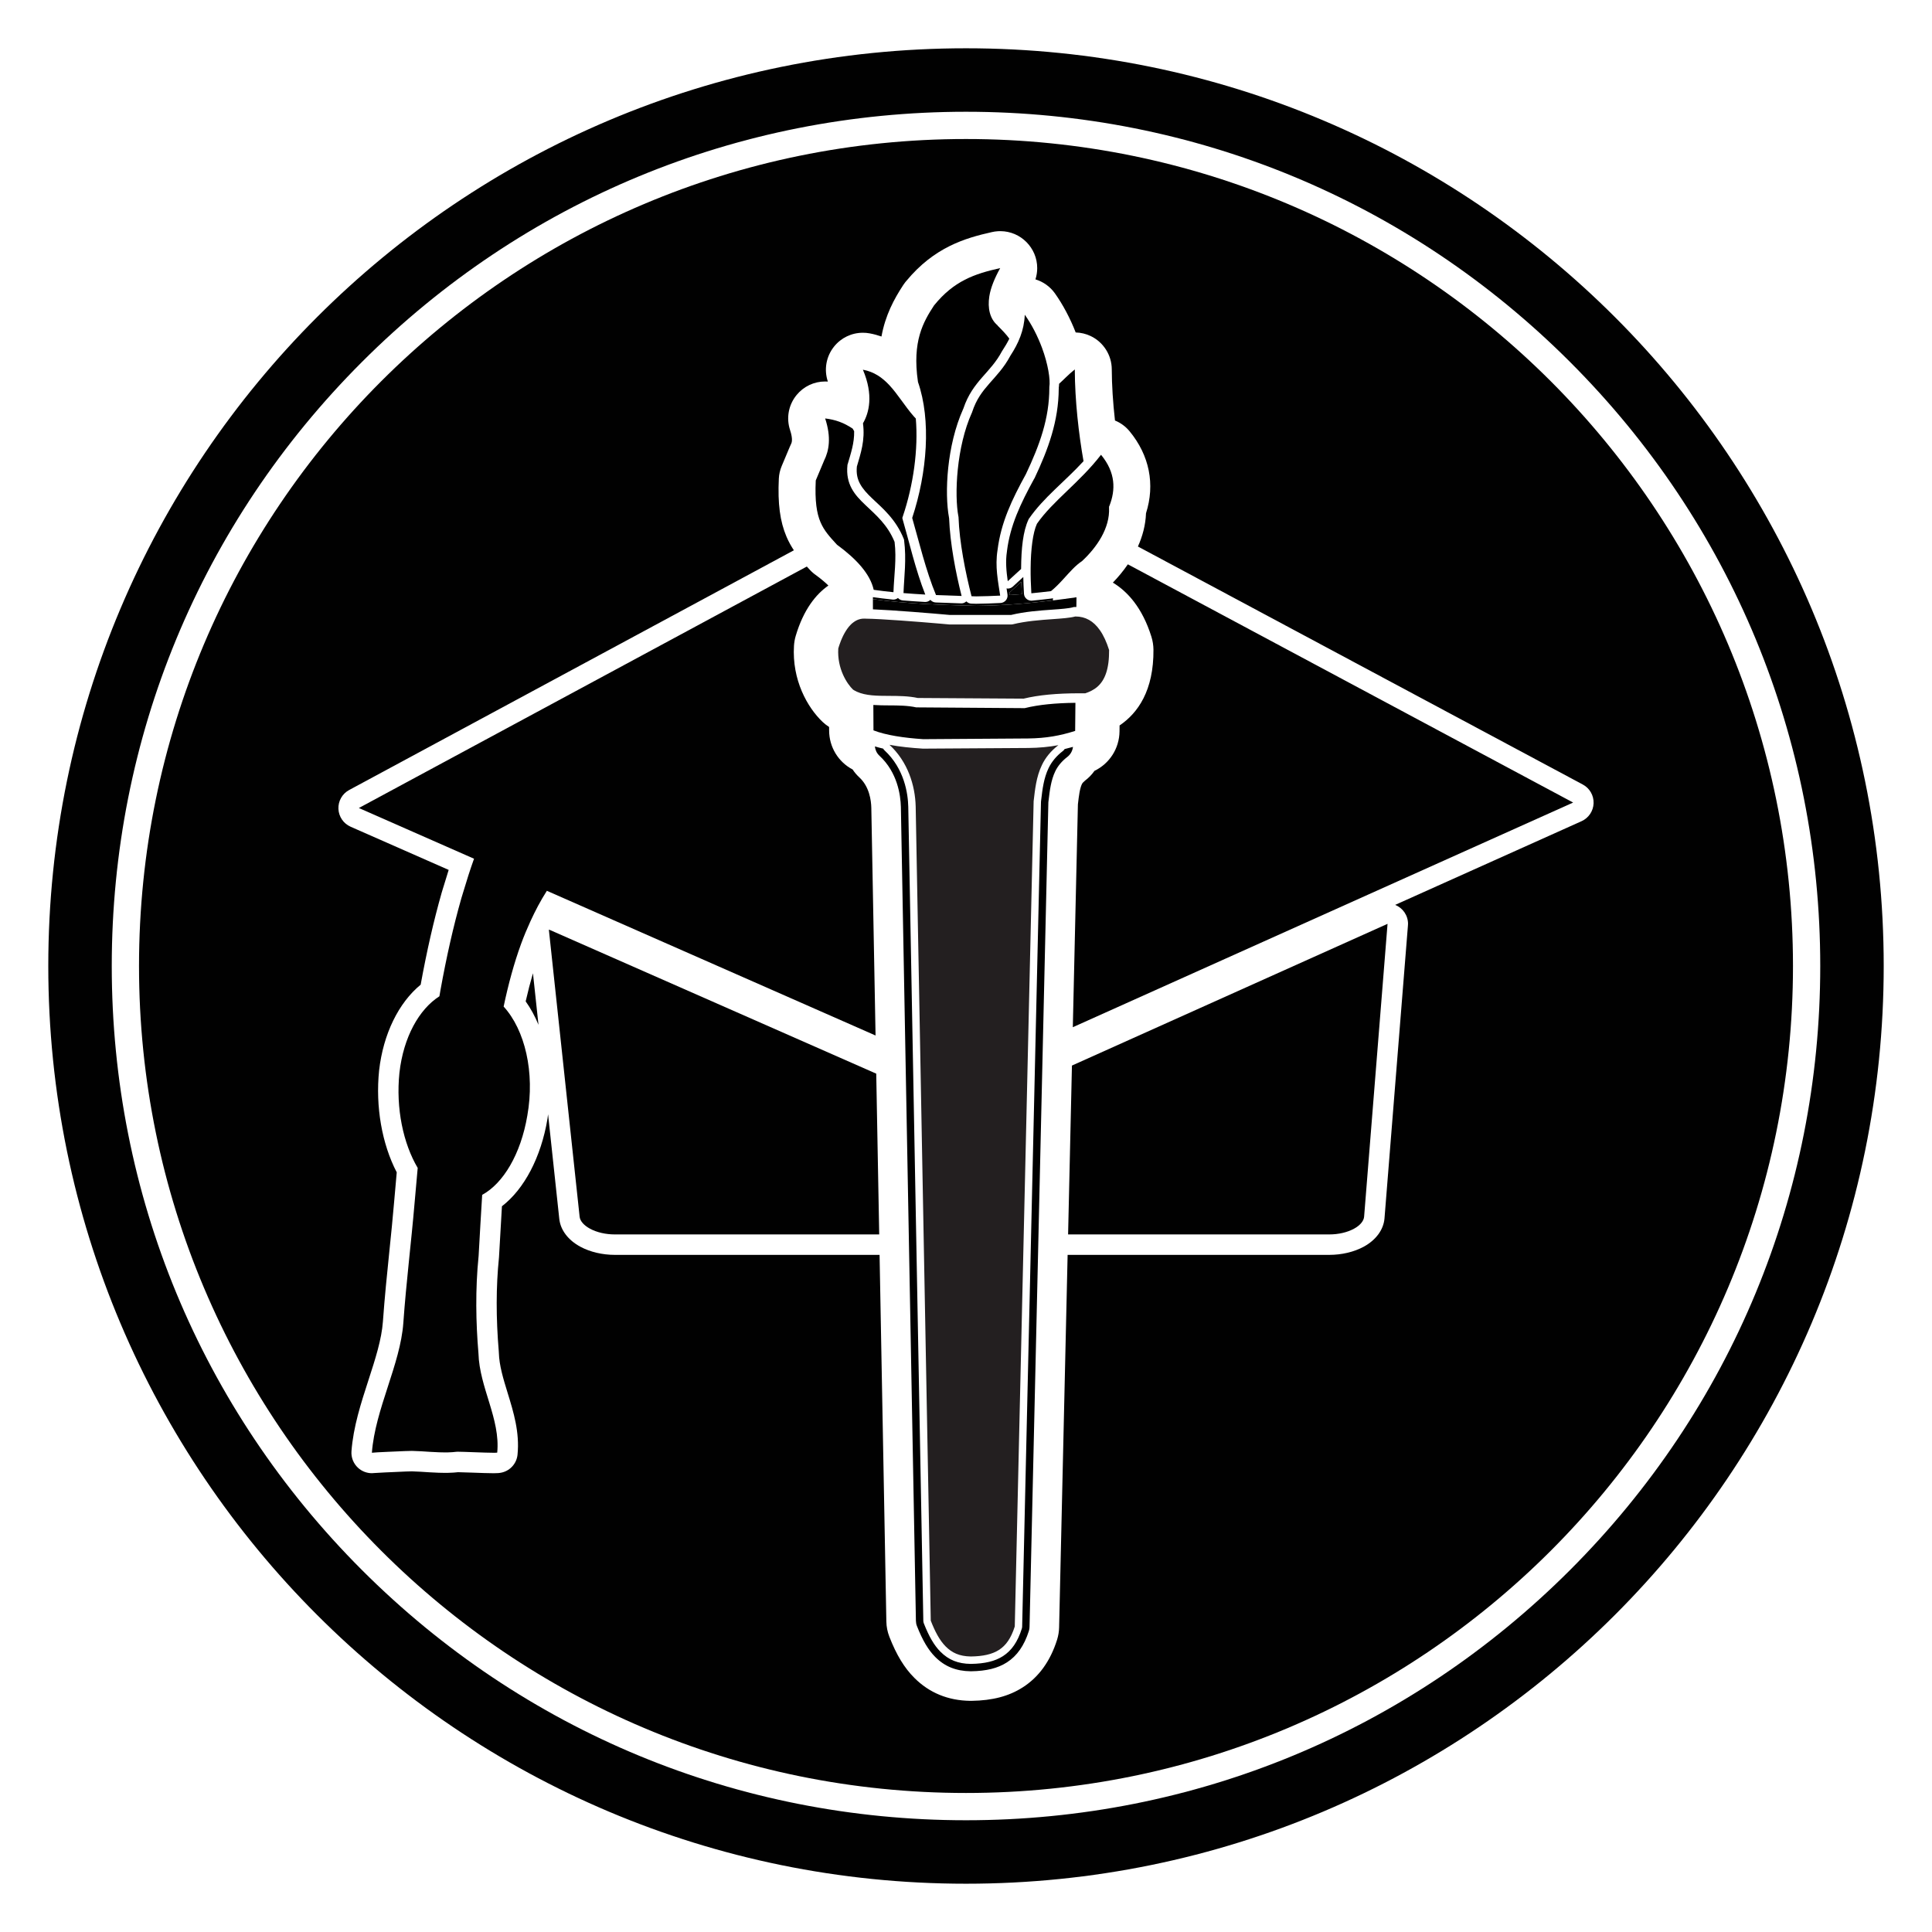 <?xml version="1.0" encoding="utf-8"?>
<!-- Generator: Adobe Illustrator 15.1.0, SVG Export Plug-In . SVG Version: 6.00 Build 0)  -->
<!DOCTYPE svg PUBLIC "-//W3C//DTD SVG 1.1//EN" "http://www.w3.org/Graphics/SVG/1.1/DTD/svg11.dtd">
<svg version="1.1" id="Layer_1" xmlns="http://www.w3.org/2000/svg" xmlns:xlink="http://www.w3.org/1999/xlink" x="0px" y="0px"
	 width="283.46px" height="283.46px" viewBox="0 0 283.46 283.46" enable-background="new 0 0 283.46 283.46" xml:space="preserve">
<g>
	<path fill="none" d="M232.226,115.104l-65.272-34.92c0.656-1.461,1.118-3.1,1.188-4.886c1.35-4.24,0.508-8.482-2.412-12.025
		c-0.581-0.704-1.315-1.24-2.142-1.575c-0.299-2.64-0.464-5.213-0.471-7.517c-0.006-2.066-1.218-3.981-3.09-4.875
		c-0.68-0.326-1.442-0.507-2.203-0.528c-0.803-2.071-1.883-4.101-3.054-5.746c-0.706-0.987-1.716-1.701-2.851-2.043
		c0.168-0.529,0.259-1.087,0.259-1.652c0-2.974-2.419-5.407-5.392-5.423c-0.01,0-0.018,0-0.022,0h-0.015
		c-0.113,0-0.23,0.003-0.341,0.01c-0.292,0.019-0.589,0.061-0.881,0.129c-3.938,0.877-8.481,2.233-12.557,7.175
		c-0.039,0.042-0.074,0.087-0.112,0.131c-0.021,0.024-0.041,0.052-0.063,0.08c-0.092,0.117-0.179,0.239-0.261,0.361
		c-1.379,2.1-2.64,4.462-3.206,7.572c-0.537-0.188-1.115-0.348-1.738-0.463c-0.325-0.061-0.656-0.089-0.988-0.089
		c-1.657,0-3.201,0.741-4.235,2.034c-1.164,1.456-1.496,3.386-0.904,5.13c-0.13-0.009-0.263-0.014-0.396-0.014
		c-1.629,0-3.158,0.724-4.191,1.984c-1.185,1.443-1.542,3.358-0.963,5.128c0.468,1.43,0.237,1.893,0.136,2.09
		c-0.055,0.113-0.124,0.259-0.186,0.413l-1.177,2.8c-0.244,0.584-0.384,1.199-0.417,1.834c-0.176,3.667,0.173,6.296,1.129,8.533
		c0.314,0.738,0.683,1.39,1.077,1.985L51.226,115.91c-1.009,0.544-1.62,1.615-1.574,2.76c0.045,1.145,0.74,2.164,1.789,2.626
		l14.388,6.335c-0.243,0.755-0.485,1.542-0.729,2.369l-0.085,0.277c-0.069,0.225-0.139,0.45-0.207,0.683
		c-1.169,4.108-2.178,8.525-3.086,13.511c-3.248,2.662-5.493,7.25-6.097,12.581c-0.55,5.292,0.414,10.788,2.586,14.952
		c-0.134,1.453-0.264,2.915-0.388,4.396c-0.202,2.377-0.441,4.711-0.694,7.182c-0.34,3.318-0.691,6.749-0.946,10.308
		c-0.189,2.648-1.129,5.544-2.124,8.61c-1.092,3.364-2.22,6.842-2.489,10.421c-0.069,0.921,0.29,1.821,0.972,2.442
		c0.557,0.508,1.279,0.782,2.02,0.782c0.137,0,0.274-0.01,0.412-0.028c0.443-0.042,2.555-0.131,3.464-0.17
		c0.548-0.022,0.967-0.041,1.09-0.049c0.256-0.015,0.522-0.021,0.791-0.021l0.251,0.002c0.351,0.008,0.741,0.026,1.129,0.05
		c0.429,0.023,0.848,0.053,1.262,0.081c0.486,0.028,0.938,0.053,1.393,0.068c0.306,0.012,0.622,0.018,0.934,0.018
		c0.17,0,0.34-0.002,0.508-0.006c0.538-0.014,0.991-0.043,1.419-0.093c0.4,0.003,1.226,0.033,2.025,0.062
		c1.199,0.044,2.439,0.09,3.191,0.09c0.519,0,0.873-0.019,1.254-0.115c1.226-0.311,2.125-1.356,2.249-2.614
		c0.324-3.285-0.58-6.221-1.454-9.059c-0.634-2.06-1.233-4.005-1.287-5.895c-0.001-0.056-0.004-0.112-0.009-0.168
		c-0.416-4.916-0.409-9.533,0.02-13.725c0.005-0.047,0.008-0.093,0.011-0.14c0.14-2.531,0.282-5.015,0.43-7.453
		c3.28-2.533,5.726-7.168,6.677-12.792c0.042-0.233,0.058-0.469,0.093-0.702l1.646,15.351c0.173,1.628,1.3,3.116,3.091,4.08
		c1.429,0.771,3.229,1.195,5.068,1.195h38.834l0.995,53.786c0.012,0.774,0.163,1.528,0.445,2.252
		c1.034,2.652,2.199,4.567,3.66,6.022c2.184,2.191,4.946,3.33,8.198,3.373c0.02,0,0.039,0,0.058,0c0.021,0,0.099,0,0.122,0
		c3.096-0.046,5.495-0.677,7.542-1.989c2.348-1.506,4.035-3.845,5.019-6.962c0.188-0.602,0.289-1.208,0.302-1.821l1.249-54.661
		h38.394c1.832,0,3.627-0.426,5.054-1.199c1.796-0.983,2.9-2.489,3.042-4.14l3.431-42.862c0.015-0.121,0.022-0.243,0.022-0.368
		c0-1.263-0.781-2.338-1.886-2.781l27.342-12.277c1.044-0.469,1.73-1.49,1.77-2.633C233.849,116.71,233.234,115.644,232.226,115.104
		z M161.539,66.722c2.179,2.641,2.137,5.174,1.236,7.481l-0.06,0.133v0.158c0.149,2.965-1.779,5.799-3.965,7.829
		c-0.991,0.651-1.824,1.641-2.719,2.615c-0.576,0.632-1.18,1.26-1.835,1.792c-0.955,0.115-1.919,0.224-2.881,0.315
		c-0.072-1.245-0.114-2.488-0.104-3.676c0.02-2.762,0.324-5.214,0.925-6.524C154.451,73.508,158.385,70.809,161.539,66.722z
		 M150.848,108.346l-15.357,0.103c-0.016,0-0.026,0-0.043,0c-2.824-0.185-5.472-0.585-7.292-1.293l-0.019-3.726
		c0.764,0.057,1.539,0.061,2.307,0.064c1.337,0.005,2.722,0.01,3.983,0.29l15.92,0.113l0.086-0.021
		c1.92-0.476,4.399-0.729,7.353-0.761l-0.039,4.122C155.554,107.933,153.511,108.313,150.848,108.346z M155.284,109.329
		c-1.125,0.862-1.911,1.852-2.413,2.907c-0.847,1.763-1.015,3.623-1.22,5.332v0.045v0.044l-2.766,120.974
		c-0.552,1.754-1.315,2.797-2.324,3.444c-1.027,0.657-2.378,0.936-4.121,0.959c-1.697-0.023-2.773-0.55-3.69-1.467
		c-0.896-0.894-1.583-2.224-2.191-3.791l-2.212-119.438c-0.076-3.134-1.169-6.59-3.845-9.063c1.521,0.287,3.198,0.456,4.903,0.563
		h0.03h0.028l15.384-0.099h0.014C152.489,109.724,153.915,109.583,155.284,109.329z M150.181,102.503l-15.526-0.097
		c-1.385-0.296-2.816-0.301-4.203-0.307c-1.752-0.007-3.417-0.015-4.742-0.615c-0.188-0.087-0.371-0.187-0.542-0.297
		c-0.862-0.813-2.365-3.058-2.176-6.048c0.029-0.108,0.065-0.218,0.102-0.333c0.002,0,0.002,0,0.002-0.002
		c0.004-0.012,0.008-0.023,0.01-0.034c0.023-0.067,0.05-0.137,0.072-0.207c0.013-0.038,0.023-0.073,0.037-0.112
		c0.01-0.02,0.016-0.04,0.025-0.06c0.006-0.019,0.01-0.036,0.02-0.054c0.007-0.02,0.015-0.039,0.021-0.058
		c0.023-0.065,0.046-0.13,0.072-0.196c0.01-0.024,0.02-0.05,0.029-0.074c0.04-0.098,0.082-0.196,0.124-0.298
		c0.013-0.03,0.026-0.057,0.04-0.087c0.01-0.021,0.019-0.043,0.029-0.065c0.024-0.052,0.049-0.104,0.073-0.157
		c0.011-0.022,0.021-0.044,0.031-0.066c0.016-0.032,0.033-0.064,0.048-0.096c0.01-0.02,0.02-0.039,0.03-0.059
		c0.035-0.069,0.068-0.135,0.104-0.202c0.003-0.005,0.007-0.009,0.009-0.013c0.02-0.035,0.04-0.07,0.059-0.106
		c0.011-0.016,0.018-0.029,0.027-0.046c0.035-0.065,0.075-0.131,0.114-0.195c0.003-0.004,0.007-0.008,0.011-0.014
		c0.021-0.036,0.044-0.071,0.067-0.106c0.01-0.015,0.019-0.026,0.026-0.041c0.042-0.063,0.082-0.122,0.123-0.183
		c0.003-0.005,0.007-0.009,0.01-0.014c0.027-0.037,0.055-0.073,0.082-0.108c0.008-0.011,0.016-0.023,0.023-0.034
		c0.029-0.037,0.058-0.073,0.087-0.11c0.018-0.023,0.036-0.047,0.054-0.071c0.034-0.035,0.065-0.069,0.096-0.104
		c0.005-0.009,0.012-0.018,0.021-0.026c0.032-0.036,0.066-0.071,0.1-0.106c0.018-0.019,0.036-0.04,0.054-0.059
		c0.036-0.034,0.071-0.065,0.104-0.1c0.007-0.005,0.014-0.013,0.019-0.018c0.053-0.046,0.105-0.093,0.152-0.135
		c0.008-0.004,0.011-0.005,0.015-0.008c0.039-0.033,0.078-0.062,0.121-0.091c0.003-0.006,0.009-0.008,0.016-0.013
		c0.051-0.039,0.106-0.079,0.163-0.114c0.001-0.002,0.009-0.003,0.013-0.007c0.042-0.026,0.086-0.052,0.133-0.078
		c0.003-0.002,0.01-0.005,0.012-0.007c0.057-0.032,0.115-0.061,0.175-0.089c0.003-0.002,0.008-0.004,0.008-0.004
		c0.051-0.022,0.101-0.042,0.152-0.062c0.003-0.002,0.007-0.004,0.01-0.005c0.062-0.021,0.124-0.042,0.185-0.059
		c0.003-0.002,0.007-0.002,0.007-0.002c0.055-0.019,0.11-0.03,0.169-0.043c0,0,0.003,0,0.007-0.002
		c0.033-0.006,0.066-0.01,0.1-0.015c0.035-0.006,0.07-0.013,0.106-0.017c0.059-0.005,0.119-0.01,0.181-0.014h0.003
		c0.032-0.002,0.062-0.005,0.094-0.005c0.077,0,0.154,0.002,0.234,0.009l0.053,0.002c2.188,0.022,7.684,0.452,10.976,0.737
		c0.469,0.041,0.895,0.078,1.259,0.113h9.124l0.168-0.02c1.945-0.482,4.106-0.635,5.851-0.759c1.356-0.096,2.537-0.18,3.334-0.391
		h0.004h0.022c1.46,0,2.641,0.663,3.577,2.003c0.529,0.753,0.981,1.72,1.356,2.915c0.011,1.404-0.146,2.493-0.426,3.343
		c-0.608,1.867-1.805,2.585-3.08,3.013c-0.266-0.004-0.546-0.007-0.835-0.007C155.043,101.717,152.359,101.974,150.181,102.503z
		 M147.681,86.328c0.058,0.009,0.117,0.029,0.175,0.029c0.271,0,0.531-0.1,0.736-0.283l1.544-1.419
		c0.017,0.757,0.045,1.563,0.099,2.451c0.012,0.294,0.148,0.569,0.373,0.762c0.197,0.169,0.449,0.263,0.709,0.263
		c0.033,0,0.064-0.002,0.101-0.005c0.975-0.092,1.945-0.202,2.911-0.317c0.056-0.007,0.106-0.028,0.156-0.043v0.326
		c1.152-0.142,2.302-0.297,3.453-0.464l-0.005,0.658l-0.012,0.775c-0.042-0.004-0.082-0.007-0.129-0.007l-0.227,0.003l-0.09,0.025
		c-0.659,0.191-1.812,0.272-3.142,0.367c-1.769,0.125-3.964,0.279-6.003,0.776h-8.948c-2.618-0.239-8.292-0.704-11.307-0.825
		l-0.003-0.774v-0.724v-0.287c0.943,0.133,1.918,0.252,2.906,0.352c0.037,0.003,0.073,0.005,0.108,0.005
		c0.241,0,0.472-0.089,0.66-0.237c0.183,0.201,0.437,0.338,0.725,0.361c1.103,0.091,2.189,0.165,3.224,0.222
		c0.021,0,0.04,0.002,0.059,0.002c0.282,0,0.551-0.115,0.751-0.311c0.192,0.228,0.471,0.37,0.782,0.385
		c1.277,0.054,2.535,0.094,3.764,0.13c0.012,0,0.021,0,0.035,0c0.262,0,0.5-0.117,0.694-0.29c0.191,0.192,0.444,0.319,0.723,0.328
		c0.232,0.01,0.472,0.017,0.701,0.021c1.212-0.016,2.374-0.053,3.595-0.115c0.306-0.016,0.588-0.159,0.784-0.396
		c0.194-0.235,0.279-0.544,0.234-0.844C147.771,86.927,147.727,86.627,147.681,86.328z M155.336,57.033
		c0-0.04,0.016-0.074,0.016-0.114h-0.016c0.03-0.195,0.046-0.399,0.053-0.61c0.309-0.276,0.629-0.591,0.965-0.917
		c0.439-0.428,0.896-0.837,1.338-1.191c0.016,4.58,0.576,9.468,1.281,13.463c-2.732,2.983-5.884,5.347-8.01,8.445l-0.042,0.042
		l-0.016,0.061c-0.812,1.719-1.068,4.293-1.088,7.162c-0.004,0.034,0,0.071,0,0.104l-1.962,1.795
		c-0.204-1.471-0.352-2.893-0.117-4.369v-0.015v-0.016c0.472-3.797,1.975-6.944,4.01-10.663l0.015-0.013l0.016-0.016
		C153.822,65.863,155.312,61.742,155.336,57.033z M148.246,52.181c1.175-1.799,2.007-3.677,2.107-6
		c1.021,1.432,1.897,3.157,2.527,4.854c0.878,2.359,1.256,4.691,1.074,5.768v0.056v0.062c0,4.45-1.405,8.351-3.429,12.624
		c-0.003,0.009-0.011,0.02-0.014,0.028c-2.052,3.742-3.652,7.076-4.155,11.128c-0.389,2.437,0.071,4.543,0.386,6.688
		c-1.153,0.058-2.323,0.097-3.513,0.111c-0.224-0.005-0.46-0.012-0.689-0.02c-0.905-3.51-1.782-7.953-1.908-11.59V75.83
		l-0.016-0.043c-0.608-3.158-0.294-10.234,1.99-15.269l0.027-0.045v-0.028c0.612-1.87,1.504-3.015,2.515-4.171
		c0.995-1.142,2.129-2.289,3.064-4.038C148.227,52.218,148.237,52.201,148.246,52.181z M137.062,44.785
		c0.007-0.005,0.012-0.009,0.017-0.015c2.873-3.528,5.852-4.586,9.671-5.435c-0.789,1.426-1.394,2.841-1.596,4.141
		c-0.266,1.706,0.056,3.304,1.221,4.272l-0.017,0.014c0.687,0.685,1.316,1.334,1.729,1.926c-0.288,0.589-0.633,1.174-1.034,1.78
		l-0.025,0.027l-0.013,0.03c-0.847,1.592-1.86,2.634-2.909,3.834c-1.032,1.183-2.074,2.53-2.757,4.576
		c-0.009,0.017-0.009,0.03-0.016,0.045c-0.004,0.01-0.01,0.016-0.017,0.028c-2.409,5.373-2.744,12.33-2.079,15.935
		c0.01,0.028,0.01,0.075,0.017,0.104c0.141,3.656,0.953,7.916,1.833,11.392c-1.228-0.035-2.479-0.076-3.755-0.132
		c-1.482-3.544-2.531-7.978-3.495-11.318c2.2-6.646,2.804-14.342,0.844-19.959c-0.001-0.013,0-0.02,0-0.03
		C133.813,50.066,135.471,47.21,137.062,44.785z M125.717,68.452c0.554-1.904,1.232-3.823,0.897-6.349
		c0.882-1.503,1.58-4.126-0.012-7.861c1.654,0.308,2.832,1.151,3.88,2.267c1.261,1.354,2.289,3.093,3.571,4.561v0.015h0.016
		l0.296,0.321c0.379,4.517-0.346,9.752-1.914,14.383l-0.067,0.203l0.055,0.22c0.905,3.094,1.868,7.355,3.314,11.021
		c-1.06-0.058-2.127-0.13-3.193-0.217c0.081-2.334,0.458-4.934,0.083-7.785l-0.016-0.089l-0.028-0.072
		c-1.172-2.928-3.174-4.552-4.664-5.97c-0.745-0.709-1.35-1.37-1.74-2.092C125.811,70.302,125.613,69.528,125.717,68.452z
		 M119.688,70.486l1.19-2.832l0.016-0.045c0.751-1.49,1.086-3.436,0.172-6.217c1.486,0.18,2.719,0.606,4.04,1.497l0.214,0.37
		c0.035,1.748-0.465,3.175-0.953,4.859l-0.03,0.06v0.071c-0.146,1.358,0.112,2.484,0.624,3.43c0.511,0.942,1.244,1.689,2.02,2.424
		c1.529,1.458,3.231,2.867,4.271,5.405c0.312,2.527-0.083,4.978-0.165,7.377c-0.972-0.097-1.941-0.213-2.897-0.349
		c-0.527-2.367-2.605-4.574-5.337-6.578c-0.013-0.012-0.026-0.019-0.042-0.029c-1.061-1.151-1.883-2.042-2.423-3.313
		C119.827,75.319,119.541,73.515,119.688,70.486z M80.232,130.696c-0.893,1.395-1.691,2.895-2.418,4.485
		c-0.486,1.067-0.95,2.165-1.37,3.314c-1.029,2.823-1.864,5.902-2.556,9.186c3.128,3.423,4.608,9.661,3.474,16.008
		c-0.958,5.661-3.545,9.95-6.622,11.618c-0.182,2.921-0.354,5.906-0.523,8.961c-0.501,4.896-0.4,9.84-0.024,14.283
		c0.142,5.038,3.241,9.639,2.754,14.574c-0.064,0.017-0.25,0.023-0.518,0.023c-1.27,0-4.389-0.152-5.248-0.152
		c-0.094,0-0.161,0.002-0.196,0.006c-0.413,0.054-0.833,0.078-1.255,0.089c-0.147,0.003-0.295,0.005-0.445,0.005
		c-0.276,0-0.554-0.006-0.832-0.016c-0.43-0.015-0.857-0.038-1.289-0.063c-0.427-0.029-0.857-0.059-1.289-0.083
		c-0.425-0.025-0.852-0.045-1.274-0.055c-0.096-0.001-0.19-0.002-0.286-0.002c-0.328,0-0.652,0.008-0.974,0.026
		c-0.415,0.025-4.38,0.173-4.783,0.241c0.479-6.384,4.179-12.963,4.613-19.042s1.154-11.751,1.638-17.453
		c0.149-1.785,0.307-3.543,0.471-5.291c-2.114-3.569-3.224-8.73-2.679-13.97c0.594-5.242,2.89-9.314,5.865-11.215
		c0.059-0.329,0.113-0.671,0.172-0.997c0.859-4.746,1.861-9.218,3.047-13.384c0.093-0.322,0.191-0.629,0.287-0.943
		c0.494-1.67,1.014-3.295,1.574-4.858l-16.901-7.441l65.728-35.431c0.146,0.16,0.29,0.317,0.432,0.471
		c0.28,0.306,0.603,0.584,0.94,0.816c0.771,0.571,1.353,1.07,1.792,1.502c-1.825,1.277-3.64,3.51-4.791,7.375
		c-0.141,0.467-0.225,0.958-0.257,1.452c-0.312,5.021,1.968,9.069,4.201,11.183c0.296,0.277,0.609,0.522,0.941,0.736
		c0.003,0.002,0.006,0.004,0.01,0.007l0.003,0.525c0.01,2.43,1.34,4.597,3.449,5.712c0.278,0.423,0.608,0.812,0.982,1.156
		c1.47,1.358,1.732,3.367,1.759,4.445l0.618,33.425L80.232,130.696z M79.006,150.355c-0.52-1.25-1.144-2.411-1.88-3.435
		c0.333-1.463,0.689-2.829,1.069-4.125L79.006,150.355z M90.218,181.113c-1.351,0-2.645-0.297-3.646-0.837
		c-0.903-0.486-1.463-1.13-1.53-1.758l-4.509-42.067c0.004-0.01,0.007-0.018,0.012-0.027c0.005-0.012,0.011-0.021,0.016-0.033
		l47.999,21.134l0.436,23.589H90.218z M156.563,111.08c-0.78,0.608-1.368,1.312-1.741,2.092c-0.626,1.319-0.8,2.769-0.979,4.303
		l-0.028,0.229c0,0.001,0,0.001,0,0.003l-2.762,120.975c-0.003,0.207-0.034,0.408-0.097,0.607c-0.68,2.148-1.736,3.662-3.225,4.613
		c-1.338,0.859-3.011,1.272-5.265,1.304c-0.01,0-0.02,0-0.029,0c-0.009,0-0.019,0-0.03,0c-2.14-0.028-3.791-0.698-5.193-2.103
		c-1.018-1.014-1.869-2.46-2.683-4.537c-0.094-0.238-0.143-0.492-0.149-0.752l-2.206-119.419c-0.045-1.762-0.511-5.083-3.152-7.524
		c-0.394-0.363-0.608-0.852-0.663-1.359c0.381,0.116,0.784,0.225,1.217,0.325c0.048,0.085,0.106,0.167,0.184,0.239
		c2.935,2.712,3.451,6.359,3.498,8.287l2.208,119.433c0.003,0.129,0.026,0.258,0.074,0.376c0.756,1.933,1.529,3.256,2.437,4.163
		c1.209,1.211,2.58,1.764,4.441,1.787c0.009,0,0.016,0,0.018,0c0.003,0,0.01,0,0.017,0c2.044-0.03,3.531-0.388,4.691-1.132
		c1.282-0.823,2.165-2.105,2.772-4.031c0.032-0.098,0.049-0.198,0.052-0.298l2.761-120.979c0-0.004,0-0.023,0-0.046l0.034-0.29
		c0.184-1.553,0.373-3.16,1.076-4.637c0.457-0.954,1.163-1.802,2.1-2.521c0.108-0.081,0.194-0.181,0.26-0.289
		c0.401-0.094,0.815-0.206,1.225-0.318C157.352,110.193,157.036,110.734,156.563,111.08z M200.141,178.519
		c-0.054,0.628-0.594,1.271-1.482,1.758c-0.987,0.535-2.273,0.837-3.624,0.837h-38.325l0.565-24.774l46.306-20.794L200.141,178.519z
		 M157.403,150.712l0.747-32.698l0.004-0.037c0.142-1.213,0.266-2.267,0.586-2.943c0.07-0.141,0.237-0.326,0.46-0.506
		c0.534-0.402,0.998-0.885,1.383-1.43c2.205-1.063,3.644-3.287,3.672-5.791l0.009-0.867c2.685-1.818,5.016-5.122,4.971-11.121
		c-0.009-0.649-0.109-1.28-0.297-1.889c-1.337-4.284-3.518-6.651-5.659-7.949c0.705-0.727,1.479-1.631,2.2-2.683l65.332,34.952
		L157.403,150.712z"/>
	<path fill="#010101" d="M79.006,150.355l-0.811-7.56c-0.38,1.296-0.736,2.662-1.069,4.125
		C77.863,147.944,78.486,149.105,79.006,150.355z"/>
	<path fill="#010101" d="M141.729,20.396c-67.01,0-121.333,54.323-121.333,121.333c0,67.011,54.323,121.334,121.333,121.334
		c67.011,0,121.334-54.323,121.334-121.334C263.063,74.719,208.74,20.396,141.729,20.396z M232.039,120.486l-27.342,12.277
		c1.104,0.442,1.886,1.518,1.886,2.781c0,0.125-0.008,0.247-0.022,0.368l-3.431,42.862c-0.142,1.65-1.246,3.156-3.042,4.14
		c-1.427,0.773-3.222,1.199-5.054,1.199h-38.394l-1.249,54.661c-0.013,0.613-0.114,1.22-0.302,1.821
		c-0.983,3.117-2.671,5.456-5.019,6.962c-2.047,1.313-4.446,1.943-7.542,1.989c-0.023,0-0.101,0-0.122,0c-0.019,0-0.038,0-0.058,0
		c-3.252-0.043-6.014-1.182-8.198-3.373c-1.461-1.455-2.626-3.37-3.66-6.022c-0.282-0.724-0.433-1.478-0.445-2.252l-0.995-53.786
		H90.218c-1.839,0-3.639-0.425-5.068-1.195c-1.791-0.964-2.917-2.452-3.091-4.08l-1.646-15.351
		c-0.035,0.233-0.051,0.469-0.093,0.702c-0.951,5.624-3.396,10.259-6.677,12.792c-0.148,2.438-0.29,4.922-0.43,7.453
		c-0.003,0.047-0.006,0.093-0.011,0.14c-0.429,4.191-0.436,8.809-0.02,13.725c0.005,0.056,0.008,0.112,0.009,0.168
		c0.054,1.89,0.653,3.835,1.287,5.895c0.874,2.838,1.778,5.773,1.454,9.059c-0.124,1.258-1.023,2.304-2.249,2.614
		c-0.381,0.097-0.735,0.115-1.254,0.115c-0.751,0-1.992-0.046-3.191-0.09c-0.799-0.028-1.625-0.059-2.025-0.062
		c-0.429,0.05-0.882,0.079-1.419,0.093c-0.168,0.004-0.337,0.006-0.508,0.006c-0.312,0-0.627-0.006-0.934-0.018
		c-0.455-0.016-0.906-0.04-1.393-0.068c-0.415-0.028-0.833-0.058-1.262-0.081c-0.389-0.023-0.778-0.042-1.129-0.05l-0.251-0.002
		c-0.268,0-0.534,0.006-0.791,0.021c-0.123,0.008-0.542,0.026-1.09,0.049c-0.91,0.039-3.021,0.128-3.464,0.17
		c-0.137,0.019-0.275,0.028-0.412,0.028c-0.741,0-1.463-0.274-2.02-0.782c-0.682-0.621-1.041-1.521-0.972-2.442
		c0.269-3.579,1.397-7.057,2.489-10.421c0.995-3.066,1.935-5.962,2.124-8.61c0.254-3.559,0.606-6.989,0.946-10.308
		c0.253-2.471,0.493-4.805,0.694-7.182c0.124-1.481,0.253-2.943,0.388-4.396c-2.173-4.164-3.137-9.66-2.586-14.952
		c0.604-5.331,2.85-9.919,6.097-12.581c0.908-4.986,1.917-9.403,3.086-13.511c0.067-0.233,0.137-0.458,0.207-0.683L65.1,130
		c0.244-0.826,0.486-1.613,0.729-2.369l-14.388-6.335c-1.049-0.462-1.743-1.481-1.789-2.626c-0.046-1.146,0.565-2.216,1.574-2.76
		l65.249-35.172c-0.394-0.596-0.762-1.248-1.077-1.985c-0.957-2.237-1.305-4.866-1.129-8.533c0.033-0.635,0.173-1.25,0.417-1.834
		l1.177-2.8c0.062-0.154,0.13-0.3,0.186-0.413c0.101-0.197,0.332-0.66-0.136-2.09c-0.579-1.77-0.222-3.685,0.963-5.128
		c1.033-1.261,2.562-1.984,4.191-1.984c0.133,0,0.266,0.005,0.396,0.014c-0.591-1.744-0.26-3.674,0.904-5.13
		c1.034-1.293,2.579-2.034,4.235-2.034c0.332,0,0.663,0.028,0.988,0.089c0.623,0.115,1.201,0.274,1.738,0.463
		c0.566-3.11,1.827-5.473,3.206-7.572c0.082-0.122,0.169-0.244,0.261-0.361c0.023-0.028,0.042-0.056,0.063-0.08
		c0.038-0.044,0.073-0.089,0.112-0.131c4.076-4.941,8.619-6.298,12.557-7.175c0.292-0.068,0.589-0.11,0.881-0.129
		c0.11-0.007,0.228-0.01,0.341-0.01h0.015c0.005,0,0.013,0,0.022,0c2.973,0.016,5.392,2.449,5.392,5.423
		c0,0.565-0.091,1.123-0.259,1.652c1.135,0.342,2.145,1.056,2.851,2.043c1.171,1.646,2.251,3.675,3.054,5.746
		c0.761,0.021,1.523,0.202,2.203,0.528c1.872,0.894,3.084,2.809,3.09,4.875c0.007,2.304,0.172,4.877,0.471,7.517
		c0.826,0.335,1.561,0.871,2.142,1.575c2.92,3.543,3.762,7.785,2.412,12.025c-0.069,1.787-0.531,3.425-1.188,4.886l65.272,34.92
		c1.009,0.54,1.623,1.605,1.583,2.749C233.77,118.997,233.083,120.018,232.039,120.486z"/>
	<path fill="#010101" d="M141.73,7.084C67.367,7.084,7.085,67.367,7.085,141.729S67.367,276.376,141.73,276.376
		c74.361,0,134.645-60.284,134.645-134.646S216.092,7.084,141.73,7.084z M230.354,230.354c-23.672,23.673-55.146,36.71-88.624,36.71
		s-64.952-13.037-88.624-36.71c-23.672-23.672-36.709-55.146-36.709-88.624s13.037-64.952,36.709-88.624
		c23.672-23.672,55.146-36.709,88.624-36.709s64.952,13.037,88.624,36.709c23.673,23.672,36.71,55.146,36.71,88.624
		S254.026,206.682,230.354,230.354z"/>
	<path fill="#010101" d="M156.709,181.113h38.325c1.351,0,2.637-0.302,3.624-0.837c0.889-0.486,1.429-1.13,1.482-1.758l3.439-42.974
		l-46.306,20.794L156.709,181.113z"/>
	<path fill="#010101" d="M80.561,136.391c-0.005,0.012-0.011,0.021-0.016,0.033c-0.004,0.009-0.008,0.018-0.012,0.027l4.509,42.067
		c0.067,0.628,0.626,1.271,1.53,1.758c1.001,0.54,2.295,0.837,3.646,0.837h38.778l-0.436-23.589L80.561,136.391z"/>
	<path fill="#010101" d="M127.838,118.501c-0.027-1.078-0.289-3.087-1.759-4.445c-0.374-0.345-0.704-0.733-0.982-1.156
		c-2.109-1.115-3.439-3.282-3.449-5.712l-0.003-0.525c-0.003-0.003-0.007-0.005-0.01-0.007c-0.332-0.214-0.645-0.459-0.941-0.736
		c-2.233-2.113-4.513-6.162-4.201-11.183c0.032-0.494,0.117-0.985,0.257-1.452c1.151-3.865,2.965-6.098,4.791-7.375
		c-0.439-0.432-1.021-0.931-1.792-1.502c-0.338-0.232-0.661-0.511-0.94-0.816c-0.142-0.154-0.287-0.311-0.432-0.471L52.649,118.55
		l16.901,7.441c-0.56,1.563-1.08,3.188-1.574,4.858c-0.096,0.314-0.194,0.621-0.287,0.943c-1.186,4.166-2.188,8.639-3.047,13.384
		c-0.059,0.326-0.113,0.668-0.172,0.997c-2.976,1.9-5.271,5.973-5.865,11.215c-0.545,5.239,0.565,10.4,2.679,13.97
		c-0.165,1.748-0.322,3.506-0.471,5.291c-0.484,5.702-1.203,11.374-1.638,17.453s-4.135,12.658-4.613,19.042
		c0.402-0.068,4.368-0.216,4.783-0.241c0.322-0.019,0.646-0.026,0.974-0.026c0.095,0,0.19,0.001,0.286,0.002
		c0.422,0.01,0.849,0.029,1.274,0.055c0.432,0.024,0.862,0.054,1.289,0.083c0.432,0.025,0.859,0.049,1.289,0.063
		c0.277,0.01,0.556,0.016,0.832,0.016c0.149,0,0.298-0.002,0.445-0.005c0.422-0.011,0.842-0.035,1.255-0.089
		c0.035-0.004,0.102-0.006,0.196-0.006c0.859,0,3.978,0.152,5.248,0.152c0.268,0,0.453-0.007,0.518-0.023
		c0.486-4.936-2.612-9.536-2.754-14.574c-0.376-4.443-0.477-9.388,0.024-14.283c0.169-3.055,0.341-6.04,0.523-8.961
		c3.076-1.668,5.664-5.957,6.622-11.618c1.134-6.347-0.346-12.585-3.474-16.008c0.692-3.284,1.527-6.363,2.556-9.186
		c0.419-1.149,0.884-2.247,1.37-3.314c0.727-1.591,1.525-3.091,2.418-4.485l48.224,21.23L127.838,118.501z"/>
	<path fill="#010101" d="M163.278,85.48c2.142,1.298,4.322,3.665,5.659,7.949c0.188,0.608,0.288,1.239,0.297,1.889
		c0.045,5.999-2.286,9.303-4.971,11.121l-0.009,0.867c-0.028,2.504-1.467,4.729-3.672,5.791c-0.385,0.545-0.849,1.027-1.383,1.43
		c-0.223,0.18-0.39,0.365-0.46,0.506c-0.32,0.677-0.444,1.73-0.586,2.943l-0.004,0.037l-0.747,32.698l73.407-32.962l-65.332-34.952
		C164.758,83.85,163.983,84.754,163.278,85.48z"/>
	<path d="M146.799,88.468c-1.221,0.063-2.383,0.1-3.595,0.115c-0.229-0.005-0.469-0.012-0.701-0.021
		c-0.278-0.009-0.531-0.136-0.723-0.328c-0.194,0.173-0.433,0.29-0.694,0.29c-0.015,0-0.023,0-0.035,0
		c-1.229-0.036-2.486-0.076-3.764-0.13c-0.312-0.015-0.59-0.157-0.782-0.385c-0.2,0.195-0.469,0.311-0.751,0.311
		c-0.019,0-0.038-0.002-0.059-0.002c-1.035-0.057-2.121-0.131-3.224-0.222c-0.289-0.023-0.542-0.16-0.725-0.361
		c-0.188,0.148-0.418,0.237-0.66,0.237c-0.035,0-0.071-0.002-0.108-0.005c-0.988-0.1-1.963-0.219-2.906-0.352v0.287
		c5.12,0.718,10.506,0.865,15.162,0.989h0.016h0.017c3.924-0.046,7.591-0.353,11.218-0.8v-0.326
		c-0.05,0.015-0.101,0.036-0.156,0.043c-0.966,0.115-1.937,0.226-2.911,0.317c-0.036,0.003-0.067,0.005-0.101,0.005
		c-0.26,0-0.512-0.094-0.709-0.263c-0.225-0.192-0.361-0.468-0.373-0.762c-0.054-0.889-0.082-1.694-0.099-2.451l-1.544,1.419
		c-0.205,0.184-0.466,0.283-0.736,0.283c-0.058,0-0.117-0.021-0.175-0.029c0.046,0.299,0.09,0.599,0.137,0.9
		c0.045,0.3-0.04,0.608-0.234,0.844C147.387,88.309,147.104,88.452,146.799,88.468z M148.102,86.952c0,0,0,0,0-0.002l1.742-1.597
		c0,0.023,0,0.049,0.002,0.073c0.023,0.58,0.049,1.162,0.085,1.743c0,0,0,0.001,0,0.002c-0.593,0.048-1.187,0.092-1.782,0.131
		c-0.003,0-0.003,0-0.007,0c-0.009-0.111-0.025-0.227-0.04-0.337C148.102,86.961,148.102,86.955,148.102,86.952z"/>
	<path d="M126.767,90.758c-0.032,0-0.062,0.003-0.094,0.005c0.108-0.003,0.214-0.005,0.328,0.004
		C126.921,90.76,126.844,90.758,126.767,90.758z"/>
	<path d="M157.425,109.582c-0.409,0.112-0.823,0.225-1.225,0.318c-0.065,0.108-0.151,0.208-0.26,0.289
		c-0.937,0.719-1.643,1.566-2.1,2.521c-0.703,1.477-0.893,3.084-1.076,4.637l-0.034,0.29c0,0.022,0,0.042,0,0.046l-2.761,120.979
		c-0.003,0.1-0.02,0.2-0.052,0.298c-0.607,1.926-1.49,3.208-2.772,4.031c-1.16,0.744-2.647,1.102-4.691,1.132
		c-0.007,0-0.014,0-0.017,0c-0.002,0-0.009,0-0.018,0c-1.861-0.023-3.232-0.576-4.441-1.787c-0.907-0.907-1.681-2.23-2.437-4.163
		c-0.048-0.118-0.071-0.247-0.074-0.376l-2.208-119.433c-0.046-1.928-0.563-5.575-3.498-8.287c-0.078-0.072-0.136-0.154-0.184-0.239
		c-0.433-0.101-0.835-0.209-1.217-0.325c0.055,0.508,0.27,0.996,0.663,1.359c2.641,2.441,3.107,5.763,3.152,7.524l2.206,119.419
		c0.006,0.26,0.055,0.514,0.149,0.752c0.814,2.077,1.666,3.523,2.683,4.537c1.402,1.404,3.054,2.074,5.193,2.103
		c0.012,0,0.021,0,0.03,0c0.01,0,0.02,0,0.029,0c2.254-0.031,3.927-0.444,5.265-1.304c1.488-0.951,2.545-2.465,3.225-4.613
		c0.063-0.199,0.094-0.4,0.097-0.607l2.762-120.975c0-0.002,0-0.002,0-0.003l0.028-0.229c0.18-1.534,0.354-2.983,0.979-4.303
		c0.373-0.78,0.961-1.483,1.741-2.092C157.036,110.734,157.352,110.193,157.425,109.582z"/>
	<path fill="#010101" d="M125.413,91.165c-0.057,0.035-0.112,0.075-0.163,0.114c-0.007,0.005-0.013,0.007-0.016,0.013
		c0.062-0.047,0.125-0.092,0.192-0.134C125.422,91.162,125.414,91.163,125.413,91.165z"/>
	<path fill="#010101" d="M126.101,90.855c-0.061,0.017-0.123,0.037-0.185,0.059c-0.003,0.001-0.007,0.003-0.01,0.005
		c0.065-0.025,0.134-0.047,0.202-0.065C126.107,90.854,126.104,90.854,126.101,90.855z"/>
	<path fill="#010101" d="M126.673,90.763h-0.003c0.108-0.003,0.218-0.005,0.332,0.004C126.888,90.758,126.782,90.76,126.673,90.763z
		"/>
	<path fill="#010101" d="M123.259,94.338c-0.01,0.018-0.013,0.035-0.02,0.054c0.013-0.037,0.028-0.075,0.041-0.112
		C123.273,94.299,123.266,94.318,123.259,94.338z"/>
	<path fill="#010101" d="M124.411,92.119c-0.007,0.011-0.015,0.023-0.023,0.034c0.036-0.049,0.073-0.096,0.11-0.144
		C124.469,92.046,124.439,92.082,124.411,92.119z"/>
	<path fill="#010101" d="M123.86,92.979c-0.035,0.067-0.068,0.133-0.104,0.202c-0.01,0.02-0.02,0.039-0.03,0.059
		c0.045-0.093,0.092-0.185,0.143-0.273C123.867,92.971,123.863,92.975,123.86,92.979z"/>
	<path fill="#010101" d="M124.669,91.808c-0.009,0.009-0.016,0.018-0.021,0.026c0.041-0.045,0.081-0.089,0.121-0.133
		C124.736,91.736,124.702,91.771,124.669,91.808z"/>
	<path fill="#010101" d="M126.283,90.809c-0.003,0.002-0.007,0.002-0.007,0.002c0.034-0.007,0.071-0.011,0.106-0.017
		C126.35,90.799,126.316,90.803,126.283,90.809z"/>
	<path fill="#010101" d="M123.574,93.56c-0.01,0.022-0.019,0.044-0.029,0.065c0.032-0.075,0.067-0.149,0.102-0.223
		C123.623,93.455,123.598,93.508,123.574,93.56z"/>
	<path fill="#010101" d="M127.055,90.769c2.185,0.022,7.684,0.452,10.976,0.737C134.738,91.221,129.243,90.791,127.055,90.769z"/>
	<path fill="#010101" d="M162.3,98.711c0.279-0.85,0.437-1.938,0.426-3.343c-0.375-1.195-0.827-2.162-1.356-2.915
		c0.529,0.753,0.979,1.72,1.353,2.915C162.736,96.772,162.579,97.861,162.3,98.711z"/>
	<path fill="#010101" d="M124.068,92.619c-0.039,0.064-0.079,0.13-0.114,0.195c-0.009,0.017-0.016,0.03-0.027,0.046
		c0.05-0.085,0.098-0.172,0.151-0.255C124.075,92.611,124.072,92.615,124.068,92.619z"/>
	<path fill="#010101" d="M124.295,92.275c-0.041,0.061-0.08,0.12-0.123,0.183c-0.007,0.015-0.016,0.026-0.026,0.041
		c0.051-0.08,0.104-0.16,0.159-0.237C124.302,92.267,124.299,92.271,124.295,92.275z"/>
	<path fill="#010101" d="M125.098,91.391c-0.047,0.042-0.099,0.089-0.152,0.135c-0.005,0.005-0.012,0.013-0.019,0.018
		c0.062-0.057,0.124-0.11,0.186-0.16C125.109,91.386,125.106,91.387,125.098,91.391z"/>
	<path fill="#010101" d="M123.093,94.807c-0.037,0.115-0.072,0.225-0.102,0.333c0.029-0.108,0.065-0.221,0.104-0.335
		C123.095,94.807,123.095,94.807,123.093,94.807z"/>
	<path fill="#010101" d="M125.746,90.984c-0.06,0.028-0.119,0.057-0.175,0.089c-0.002,0.002-0.009,0.005-0.012,0.007
		c0.062-0.035,0.129-0.069,0.195-0.1C125.753,90.98,125.749,90.982,125.746,90.984z"/>
	<path fill="#010101" d="M157.785,103.116c-2.953,0.031-5.433,0.285-7.353,0.761l-0.086,0.021l-15.92-0.113
		c-1.261-0.28-2.646-0.285-3.983-0.29c-0.768-0.004-1.543-0.008-2.307-0.064l0.019,3.726c1.82,0.708,4.468,1.108,7.292,1.293
		c0.017,0,0.027,0,0.043,0l15.357-0.103c2.663-0.032,4.706-0.413,6.898-1.107L157.785,103.116z"/>
	<path fill="#231F20" d="M149.931,87.172c0,0,0-0.001,0-0.002c-0.594,0.048-1.187,0.092-1.782,0.133
		C148.744,87.264,149.338,87.22,149.931,87.172z"/>
	<path fill="#231F20" d="M135.464,109.84h-0.028h-0.03c-1.706-0.107-3.382-0.276-4.903-0.563c2.676,2.473,3.769,5.929,3.845,9.063
		l2.212,119.438c0.608,1.567,1.295,2.897,2.191,3.791c0.917,0.917,1.993,1.443,3.69,1.467c1.743-0.023,3.094-0.302,4.121-0.959
		c1.009-0.647,1.772-1.69,2.324-3.444l2.766-120.974v-0.044v-0.045c0.205-1.709,0.373-3.569,1.22-5.332
		c0.502-1.056,1.288-2.045,2.413-2.907c-1.369,0.254-2.795,0.395-4.423,0.412h-0.014L135.464,109.84z"/>
	<path fill="#231F20" d="M159.22,101.724c1.275-0.428,2.472-1.146,3.08-3.013c0.279-0.85,0.437-1.938,0.422-3.343
		c-0.374-1.195-0.823-2.162-1.353-2.915c-0.937-1.34-2.117-2.003-3.577-2.003h-0.022h-0.004c-0.797,0.211-1.978,0.295-3.334,0.391
		c-1.744,0.124-3.905,0.276-5.851,0.759l-0.168,0.02h-9.124c-0.364-0.035-0.79-0.072-1.259-0.113
		c-3.292-0.285-8.791-0.715-10.976-0.737l-0.053-0.002c-0.114-0.009-0.223-0.007-0.332-0.004c-0.062,0.004-0.123,0.009-0.181,0.014
		c-0.036,0.004-0.071,0.011-0.106,0.017c-0.036,0.006-0.072,0.01-0.106,0.017c-0.059,0.013-0.114,0.024-0.169,0.043
		c-0.067,0.019-0.136,0.04-0.202,0.065c-0.052,0.02-0.102,0.039-0.152,0.062c-0.066,0.03-0.133,0.064-0.195,0.1
		c-0.046,0.026-0.091,0.052-0.133,0.078c-0.066,0.042-0.13,0.087-0.192,0.134c-0.042,0.029-0.082,0.058-0.121,0.091
		c-0.062,0.05-0.124,0.104-0.186,0.16c-0.032,0.034-0.067,0.065-0.104,0.1c-0.018,0.019-0.036,0.04-0.054,0.059
		c-0.04,0.044-0.081,0.087-0.121,0.133c-0.031,0.035-0.062,0.069-0.096,0.104c-0.018,0.023-0.036,0.047-0.054,0.071
		c-0.037,0.048-0.074,0.095-0.11,0.144c-0.027,0.035-0.055,0.071-0.082,0.108c-0.055,0.077-0.108,0.157-0.159,0.237
		c-0.023,0.035-0.046,0.07-0.067,0.106c-0.053,0.083-0.102,0.17-0.151,0.255c-0.019,0.036-0.039,0.071-0.059,0.106
		c-0.051,0.089-0.097,0.181-0.143,0.273c-0.016,0.031-0.032,0.063-0.048,0.096c-0.01,0.022-0.02,0.044-0.031,0.066
		c-0.035,0.074-0.07,0.147-0.102,0.223c-0.014,0.03-0.027,0.057-0.04,0.087c-0.042,0.102-0.084,0.2-0.124,0.298
		c-0.009,0.024-0.019,0.05-0.029,0.074c-0.026,0.066-0.049,0.131-0.072,0.196c-0.013,0.037-0.028,0.075-0.041,0.112
		c-0.01,0.02-0.016,0.04-0.025,0.06c-0.014,0.039-0.023,0.074-0.037,0.112c-0.022,0.07-0.049,0.14-0.072,0.207
		c-0.002,0.011-0.006,0.022-0.01,0.034c-0.039,0.114-0.074,0.227-0.104,0.335c-0.189,2.99,1.314,5.235,2.176,6.048
		c0.172,0.11,0.354,0.21,0.542,0.297c1.325,0.601,2.99,0.608,4.742,0.615c1.387,0.006,2.818,0.011,4.203,0.307l15.526,0.097
		c2.179-0.529,4.862-0.786,8.204-0.786C158.674,101.717,158.954,101.72,159.22,101.724z"/>
	<path fill="#010101" d="M148.148,87.303c0.596-0.041,1.188-0.085,1.782-0.133c-0.036-0.581-0.062-1.163-0.085-1.743
		c-0.002-0.024-0.002-0.05-0.002-0.073l-1.742,1.597c0,0.002,0,0.002,0,0.002c0,0.003,0,0.009,0,0.014
		c0.015,0.11,0.031,0.226,0.04,0.337C148.146,87.303,148.146,87.303,148.148,87.303z"/>
	<path fill="#010101" d="M143.25,88.892h-0.016c-4.655-0.124-10.042-0.271-15.162-0.989v0.724l0.003,0.774
		c3.014,0.121,8.688,0.586,11.307,0.825h8.948c2.039-0.497,4.234-0.651,6.003-0.776c1.33-0.095,2.482-0.176,3.142-0.367l0.09-0.025
		l0.227-0.003c0.047,0,0.087,0.003,0.129,0.007l0.012-0.775l0.005-0.658c-1.151,0.167-2.301,0.322-3.453,0.464
		c-3.627,0.447-7.294,0.754-11.218,0.8H143.25z"/>
	<path d="M122.81,79.93c0.016,0.011,0.029,0.018,0.042,0.029c2.732,2.004,4.811,4.211,5.337,6.578
		c0.956,0.136,1.926,0.252,2.897,0.349c0.082-2.399,0.477-4.85,0.165-7.377c-1.039-2.538-2.742-3.947-4.271-5.405
		c-0.776-0.734-1.509-1.481-2.02-2.424c-0.512-0.945-0.77-2.071-0.624-3.43v-0.071l0.03-0.06c0.488-1.685,0.988-3.111,0.953-4.859
		l-0.214-0.37c-1.321-0.891-2.553-1.317-4.04-1.497c0.914,2.781,0.579,4.727-0.172,6.217l-0.016,0.045l-1.19,2.832
		c-0.146,3.028,0.14,4.833,0.699,6.131C120.927,77.888,121.75,78.778,122.81,79.93z"/>
	<path d="M142.635,60.445v0.028l-0.027,0.045c-2.284,5.034-2.599,12.11-1.99,15.269l0.016,0.043v0.059
		c0.126,3.637,1.003,8.08,1.908,11.59c0.229,0.008,0.466,0.015,0.689,0.02c1.189-0.015,2.359-0.054,3.513-0.111
		c-0.314-2.145-0.774-4.251-0.386-6.688c0.503-4.052,2.104-7.386,4.155-11.128c0.003-0.009,0.011-0.02,0.014-0.028
		c2.023-4.273,3.429-8.174,3.429-12.624v-0.062v-0.056c0.182-1.076-0.196-3.408-1.074-5.768c-0.63-1.696-1.507-3.422-2.527-4.854
		c-0.101,2.323-0.933,4.201-2.107,6c-0.009,0.021-0.02,0.037-0.032,0.056c-0.936,1.749-2.069,2.896-3.064,4.038
		C144.139,57.431,143.247,58.575,142.635,60.445z"/>
	<path d="M134.68,56.03c1.96,5.617,1.356,13.313-0.844,19.959c0.964,3.341,2.013,7.774,3.495,11.318
		c1.275,0.056,2.527,0.097,3.755,0.132c-0.88-3.476-1.692-7.735-1.833-11.392c-0.007-0.028-0.007-0.075-0.017-0.104
		c-0.665-3.604-0.33-10.562,2.079-15.935c0.007-0.013,0.013-0.019,0.017-0.028c0.007-0.015,0.007-0.028,0.016-0.045
		c0.683-2.046,1.725-3.394,2.757-4.576c1.049-1.2,2.063-2.242,2.909-3.834l0.013-0.03l0.025-0.027
		c0.401-0.606,0.746-1.191,1.034-1.78c-0.412-0.592-1.042-1.241-1.729-1.926l0.017-0.014c-1.165-0.969-1.486-2.566-1.221-4.272
		c0.202-1.3,0.807-2.715,1.596-4.141c-3.819,0.849-6.798,1.906-9.671,5.435c-0.005,0.006-0.01,0.01-0.017,0.015
		c-1.591,2.425-3.249,5.281-2.382,11.215C134.68,56.011,134.678,56.018,134.68,56.03z"/>
	<path d="M151.763,70.197l-0.015,0.013c-2.035,3.719-3.538,6.866-4.01,10.663v0.016v0.015c-0.234,1.477-0.087,2.898,0.117,4.369
		l1.962-1.795c0-0.033-0.004-0.07,0-0.104c0.02-2.869,0.276-5.443,1.088-7.162l0.016-0.061l0.042-0.042
		c2.126-3.099,5.277-5.462,8.01-8.445c-0.705-3.995-1.266-8.883-1.281-13.463c-0.441,0.354-0.898,0.764-1.338,1.191
		c-0.336,0.326-0.656,0.641-0.965,0.917c-0.007,0.211-0.022,0.415-0.053,0.61h0.016c0,0.04-0.016,0.074-0.016,0.114
		c-0.024,4.709-1.514,8.83-3.558,13.148L151.763,70.197z"/>
	<path d="M127.936,73.1c1.49,1.418,3.492,3.042,4.664,5.97l0.028,0.072l0.016,0.089c0.375,2.852-0.002,5.451-0.083,7.785
		c1.065,0.087,2.133,0.159,3.193,0.217c-1.446-3.666-2.409-7.928-3.314-11.021l-0.055-0.22l0.067-0.203
		c1.567-4.631,2.292-9.866,1.914-14.383l-0.296-0.321h-0.016v-0.015c-1.282-1.468-2.311-3.206-3.571-4.561
		c-1.048-1.115-2.226-1.959-3.88-2.267c1.592,3.735,0.894,6.358,0.012,7.861c0.335,2.525-0.344,4.444-0.897,6.349
		c-0.104,1.076,0.094,1.85,0.479,2.556C126.586,71.729,127.191,72.391,127.936,73.1z"/>
	<path d="M152.138,76.846c-0.601,1.311-0.905,3.763-0.925,6.524c-0.011,1.188,0.031,2.431,0.104,3.676
		c0.962-0.092,1.926-0.2,2.881-0.315c0.655-0.532,1.259-1.16,1.835-1.792c0.895-0.975,1.728-1.964,2.719-2.615
		c2.186-2.03,4.114-4.864,3.965-7.829v-0.158l0.06-0.133c0.9-2.308,0.942-4.841-1.236-7.481
		C158.385,70.809,154.451,73.508,152.138,76.846z"/>
</g>
</svg>
